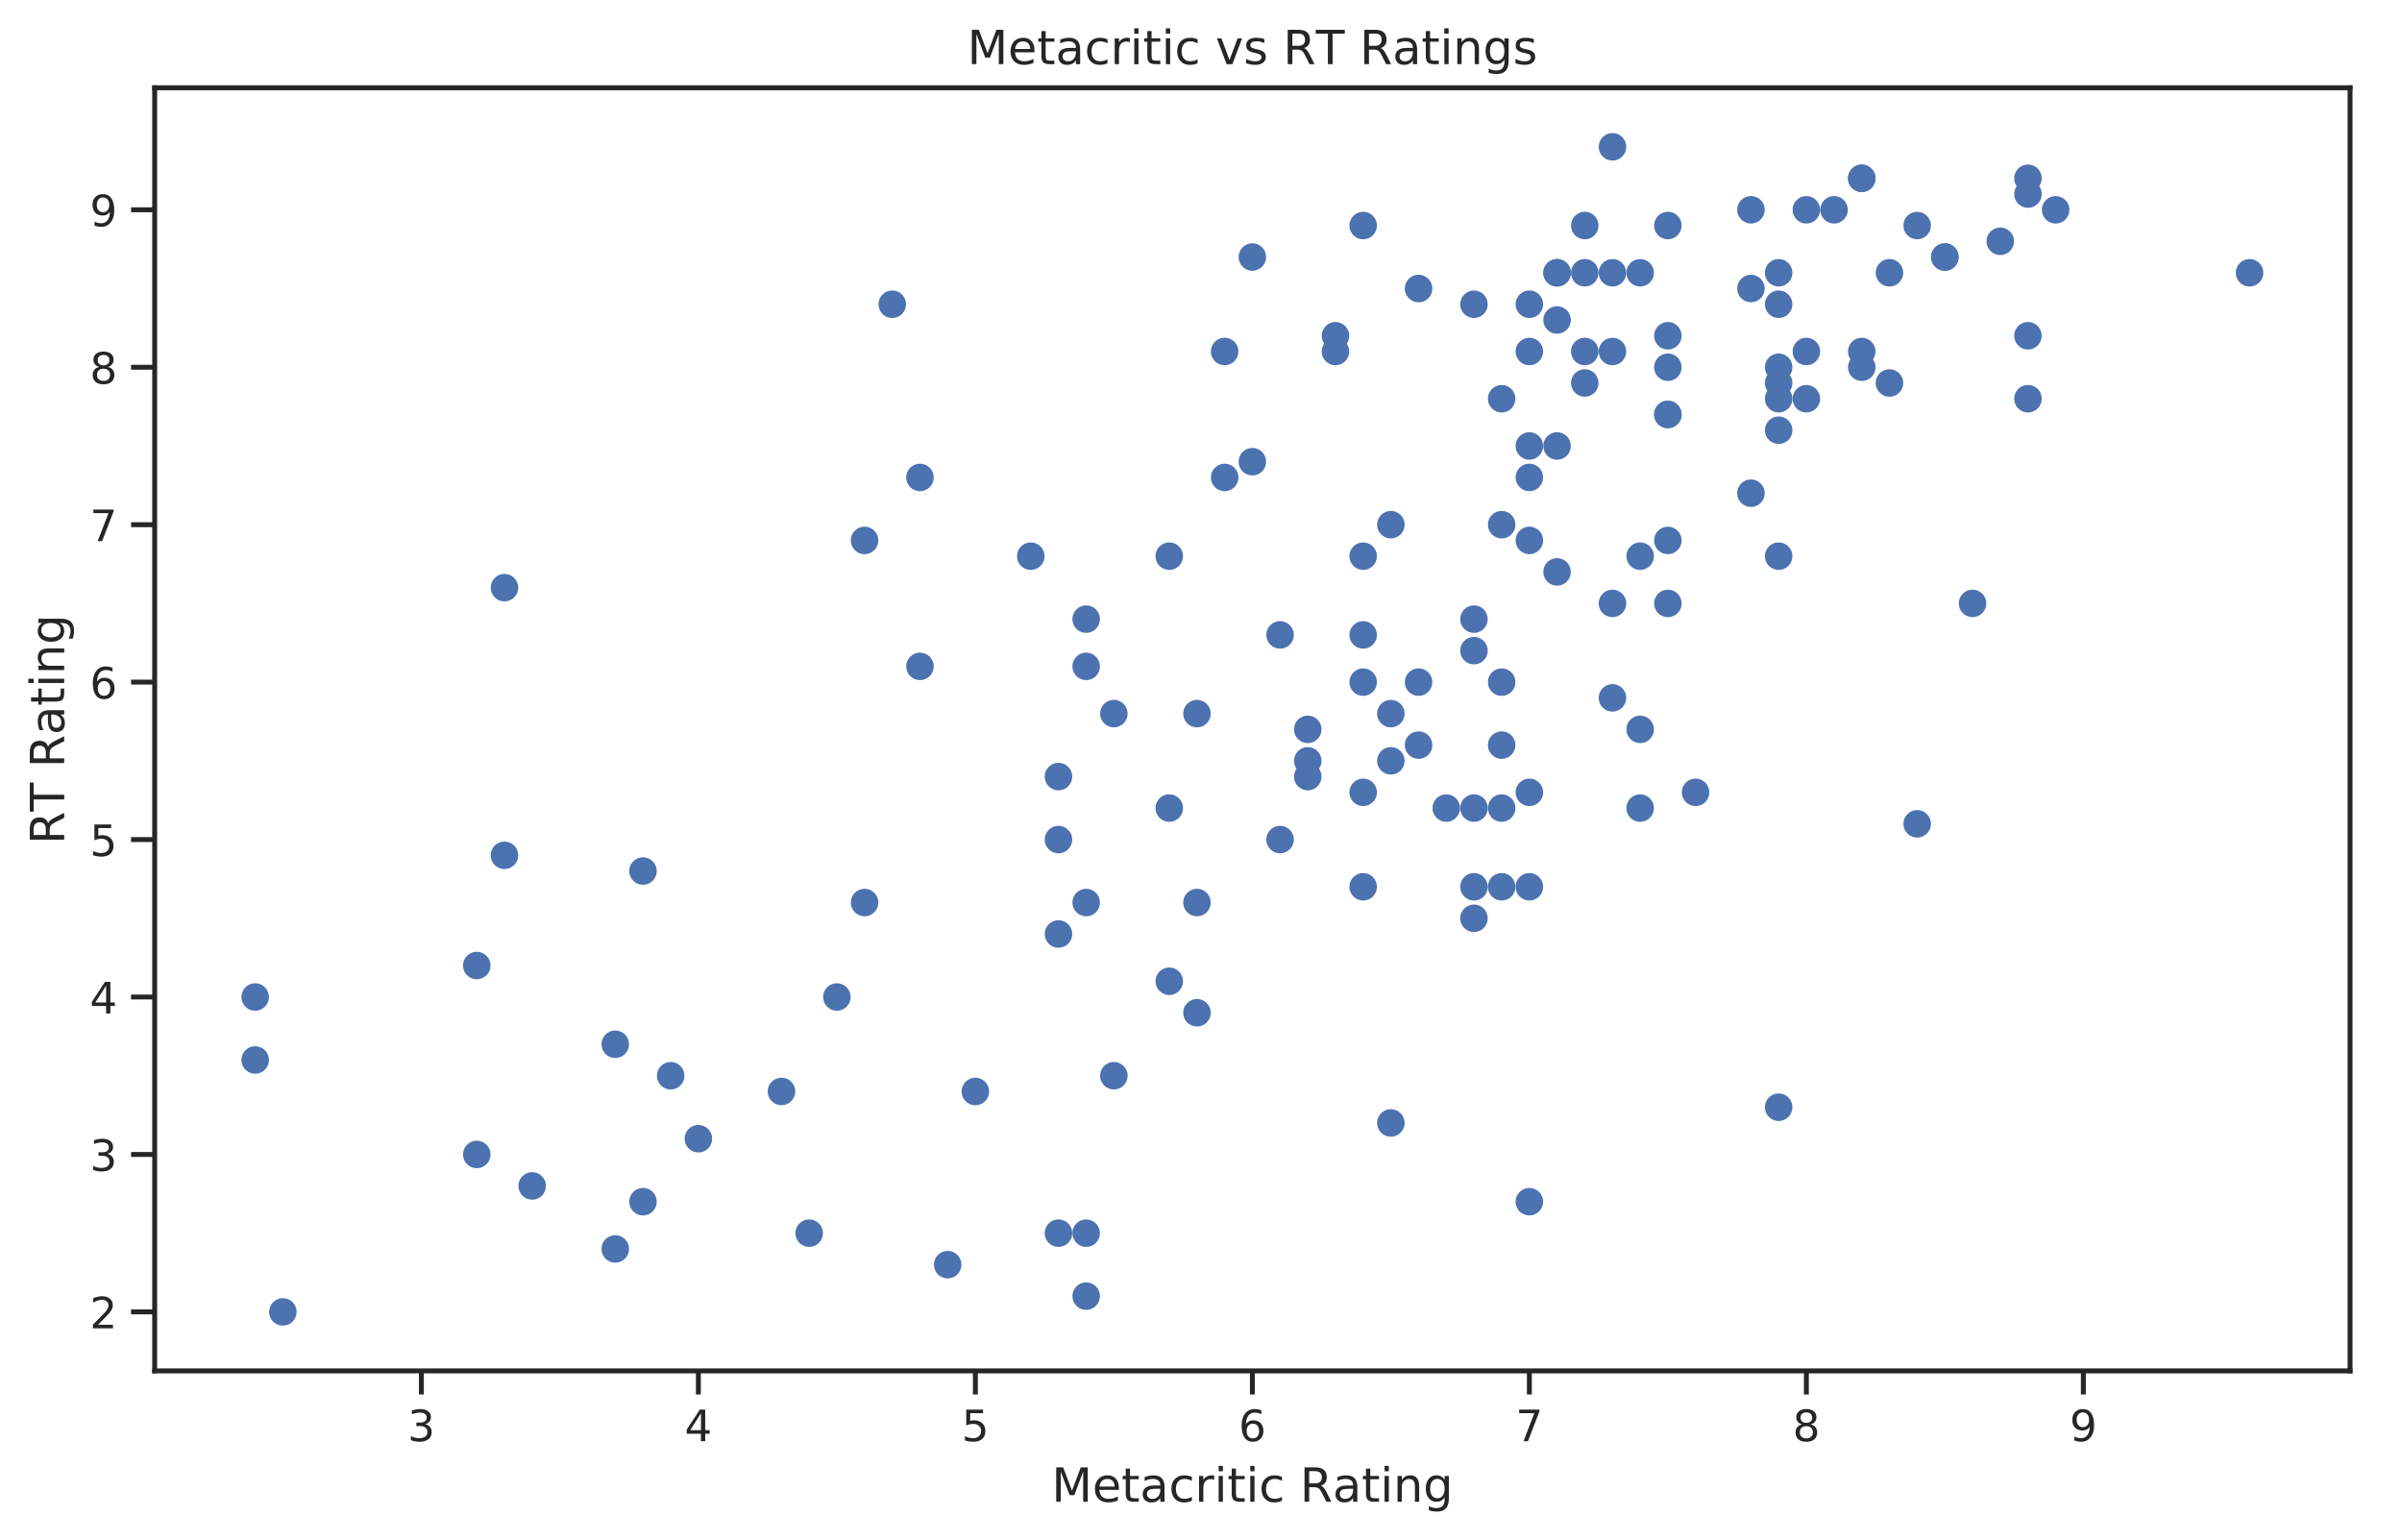 <?xml version="1.0" encoding="utf-8" standalone="no"?>
<!DOCTYPE svg PUBLIC "-//W3C//DTD SVG 1.1//EN"
  "http://www.w3.org/Graphics/SVG/1.1/DTD/svg11.dtd">
<!-- Created with matplotlib (https://matplotlib.org/) -->
<svg height="391.438pt" version="1.1" viewBox="0 0 610.513 391.438" width="610.513pt" xmlns="http://www.w3.org/2000/svg" xmlns:xlink="http://www.w3.org/1999/xlink">
 <defs>
  <style type="text/css">
*{stroke-linecap:butt;stroke-linejoin:round;}
  </style>
 </defs>
 <g id="figure_1">
  <g id="patch_1">
   <path d="M 0 391.438 
L 610.513 391.438 
L 610.513 0 
L 0 0 
z
" style="fill:#ffffff;"/>
  </g>
  <g id="axes_1">
   <g id="patch_2">
    <path d="M 39.312 348.478 
L 597.312 348.478 
L 597.312 22.318 
L 39.312 22.318 
z
" style="fill:#ffffff;"/>
   </g>
   <g id="matplotlib.axis_1">
    <g id="xtick_1">
     <g id="line2d_1">
      <defs>
       <path d="M 0 0 
L 0 6 
" id="mf66dd98164" style="stroke:#262626;stroke-width:1.25;"/>
      </defs>
      <g>
       <use style="fill:#262626;stroke:#262626;stroke-width:1.25;" x="107.1" xlink:href="#mf66dd98164" y="348.478"/>
      </g>
     </g>
     <g id="text_1">
      <!-- 3 -->
      <defs>
       <path d="M 40.578 39.312 
Q 47.656 37.797 51.625 33 
Q 55.609 28.219 55.609 21.188 
Q 55.609 10.406 48.188 4.484 
Q 40.766 -1.422 27.094 -1.422 
Q 22.516 -1.422 17.656 -0.516 
Q 12.797 0.391 7.625 2.203 
L 7.625 11.719 
Q 11.719 9.328 16.594 8.109 
Q 21.484 6.891 26.812 6.891 
Q 36.078 6.891 40.938 10.547 
Q 45.797 14.203 45.797 21.188 
Q 45.797 27.641 41.281 31.266 
Q 36.766 34.906 28.719 34.906 
L 20.219 34.906 
L 20.219 43.016 
L 29.109 43.016 
Q 36.375 43.016 40.234 45.922 
Q 44.094 48.828 44.094 54.297 
Q 44.094 59.906 40.109 62.906 
Q 36.141 65.922 28.719 65.922 
Q 24.656 65.922 20.016 65.031 
Q 15.375 64.156 9.812 62.312 
L 9.812 71.094 
Q 15.438 72.656 20.344 73.438 
Q 25.25 74.219 29.594 74.219 
Q 40.828 74.219 47.359 69.109 
Q 53.906 64.016 53.906 55.328 
Q 53.906 49.266 50.438 45.094 
Q 46.969 40.922 40.578 39.312 
z
" id="DejaVuSans-51"/>
      </defs>
      <g style="fill:#262626;" transform="translate(103.601 366.336)scale(0.11 -0.11)">
       <use xlink:href="#DejaVuSans-51"/>
      </g>
     </g>
    </g>
    <g id="xtick_2">
     <g id="line2d_2">
      <g>
       <use style="fill:#262626;stroke:#262626;stroke-width:1.25;" x="177.504" xlink:href="#mf66dd98164" y="348.478"/>
      </g>
     </g>
     <g id="text_2">
      <!-- 4 -->
      <defs>
       <path d="M 37.797 64.312 
L 12.891 25.391 
L 37.797 25.391 
z
M 35.203 72.906 
L 47.609 72.906 
L 47.609 25.391 
L 58.016 25.391 
L 58.016 17.188 
L 47.609 17.188 
L 47.609 0 
L 37.797 0 
L 37.797 17.188 
L 4.891 17.188 
L 4.891 26.703 
z
" id="DejaVuSans-52"/>
      </defs>
      <g style="fill:#262626;" transform="translate(174.005 366.336)scale(0.11 -0.11)">
       <use xlink:href="#DejaVuSans-52"/>
      </g>
     </g>
    </g>
    <g id="xtick_3">
     <g id="line2d_3">
      <g>
       <use style="fill:#262626;stroke:#262626;stroke-width:1.25;" x="247.908" xlink:href="#mf66dd98164" y="348.478"/>
      </g>
     </g>
     <g id="text_3">
      <!-- 5 -->
      <defs>
       <path d="M 10.797 72.906 
L 49.516 72.906 
L 49.516 64.594 
L 19.828 64.594 
L 19.828 46.734 
Q 21.969 47.469 24.109 47.828 
Q 26.266 48.188 28.422 48.188 
Q 40.625 48.188 47.75 41.5 
Q 54.891 34.812 54.891 23.391 
Q 54.891 11.625 47.562 5.094 
Q 40.234 -1.422 26.906 -1.422 
Q 22.312 -1.422 17.547 -0.641 
Q 12.797 0.141 7.719 1.703 
L 7.719 11.625 
Q 12.109 9.234 16.797 8.062 
Q 21.484 6.891 26.703 6.891 
Q 35.156 6.891 40.078 11.328 
Q 45.016 15.766 45.016 23.391 
Q 45.016 31 40.078 35.438 
Q 35.156 39.891 26.703 39.891 
Q 22.75 39.891 18.812 39.016 
Q 14.891 38.141 10.797 36.281 
z
" id="DejaVuSans-53"/>
      </defs>
      <g style="fill:#262626;" transform="translate(244.409 366.336)scale(0.11 -0.11)">
       <use xlink:href="#DejaVuSans-53"/>
      </g>
     </g>
    </g>
    <g id="xtick_4">
     <g id="line2d_4">
      <g>
       <use style="fill:#262626;stroke:#262626;stroke-width:1.25;" x="318.312" xlink:href="#mf66dd98164" y="348.478"/>
      </g>
     </g>
     <g id="text_4">
      <!-- 6 -->
      <defs>
       <path d="M 33.016 40.375 
Q 26.375 40.375 22.484 35.828 
Q 18.609 31.297 18.609 23.391 
Q 18.609 15.531 22.484 10.953 
Q 26.375 6.391 33.016 6.391 
Q 39.656 6.391 43.531 10.953 
Q 47.406 15.531 47.406 23.391 
Q 47.406 31.297 43.531 35.828 
Q 39.656 40.375 33.016 40.375 
z
M 52.594 71.297 
L 52.594 62.312 
Q 48.875 64.062 45.094 64.984 
Q 41.312 65.922 37.594 65.922 
Q 27.828 65.922 22.672 59.328 
Q 17.531 52.734 16.797 39.406 
Q 19.672 43.656 24.016 45.922 
Q 28.375 48.188 33.594 48.188 
Q 44.578 48.188 50.953 41.516 
Q 57.328 34.859 57.328 23.391 
Q 57.328 12.156 50.688 5.359 
Q 44.047 -1.422 33.016 -1.422 
Q 20.359 -1.422 13.672 8.266 
Q 6.984 17.969 6.984 36.375 
Q 6.984 53.656 15.188 63.938 
Q 23.391 74.219 37.203 74.219 
Q 40.922 74.219 44.703 73.484 
Q 48.484 72.75 52.594 71.297 
z
" id="DejaVuSans-54"/>
      </defs>
      <g style="fill:#262626;" transform="translate(314.813 366.336)scale(0.11 -0.11)">
       <use xlink:href="#DejaVuSans-54"/>
      </g>
     </g>
    </g>
    <g id="xtick_5">
     <g id="line2d_5">
      <g>
       <use style="fill:#262626;stroke:#262626;stroke-width:1.25;" x="388.717" xlink:href="#mf66dd98164" y="348.478"/>
      </g>
     </g>
     <g id="text_5">
      <!-- 7 -->
      <defs>
       <path d="M 8.203 72.906 
L 55.078 72.906 
L 55.078 68.703 
L 28.609 0 
L 18.312 0 
L 43.219 64.594 
L 8.203 64.594 
z
" id="DejaVuSans-55"/>
      </defs>
      <g style="fill:#262626;" transform="translate(385.217 366.336)scale(0.11 -0.11)">
       <use xlink:href="#DejaVuSans-55"/>
      </g>
     </g>
    </g>
    <g id="xtick_6">
     <g id="line2d_6">
      <g>
       <use style="fill:#262626;stroke:#262626;stroke-width:1.25;" x="459.121" xlink:href="#mf66dd98164" y="348.478"/>
      </g>
     </g>
     <g id="text_6">
      <!-- 8 -->
      <defs>
       <path d="M 31.781 34.625 
Q 24.75 34.625 20.719 30.859 
Q 16.703 27.094 16.703 20.516 
Q 16.703 13.922 20.719 10.156 
Q 24.75 6.391 31.781 6.391 
Q 38.812 6.391 42.859 10.172 
Q 46.922 13.969 46.922 20.516 
Q 46.922 27.094 42.891 30.859 
Q 38.875 34.625 31.781 34.625 
z
M 21.922 38.812 
Q 15.578 40.375 12.031 44.719 
Q 8.5 49.078 8.5 55.328 
Q 8.5 64.062 14.719 69.141 
Q 20.953 74.219 31.781 74.219 
Q 42.672 74.219 48.875 69.141 
Q 55.078 64.062 55.078 55.328 
Q 55.078 49.078 51.531 44.719 
Q 48 40.375 41.703 38.812 
Q 48.828 37.156 52.797 32.312 
Q 56.781 27.484 56.781 20.516 
Q 56.781 9.906 50.312 4.234 
Q 43.844 -1.422 31.781 -1.422 
Q 19.734 -1.422 13.25 4.234 
Q 6.781 9.906 6.781 20.516 
Q 6.781 27.484 10.781 32.312 
Q 14.797 37.156 21.922 38.812 
z
M 18.312 54.391 
Q 18.312 48.734 21.844 45.562 
Q 25.391 42.391 31.781 42.391 
Q 38.141 42.391 41.719 45.562 
Q 45.312 48.734 45.312 54.391 
Q 45.312 60.062 41.719 63.234 
Q 38.141 66.406 31.781 66.406 
Q 25.391 66.406 21.844 63.234 
Q 18.312 60.062 18.312 54.391 
z
" id="DejaVuSans-56"/>
      </defs>
      <g style="fill:#262626;" transform="translate(455.621 366.336)scale(0.11 -0.11)">
       <use xlink:href="#DejaVuSans-56"/>
      </g>
     </g>
    </g>
    <g id="xtick_7">
     <g id="line2d_7">
      <g>
       <use style="fill:#262626;stroke:#262626;stroke-width:1.25;" x="529.525" xlink:href="#mf66dd98164" y="348.478"/>
      </g>
     </g>
     <g id="text_7">
      <!-- 9 -->
      <defs>
       <path d="M 10.984 1.516 
L 10.984 10.5 
Q 14.703 8.734 18.5 7.812 
Q 22.312 6.891 25.984 6.891 
Q 35.75 6.891 40.891 13.453 
Q 46.047 20.016 46.781 33.406 
Q 43.953 29.203 39.594 26.953 
Q 35.25 24.703 29.984 24.703 
Q 19.047 24.703 12.672 31.312 
Q 6.297 37.938 6.297 49.422 
Q 6.297 60.641 12.938 67.422 
Q 19.578 74.219 30.609 74.219 
Q 43.266 74.219 49.922 64.516 
Q 56.594 54.828 56.594 36.375 
Q 56.594 19.141 48.406 8.859 
Q 40.234 -1.422 26.422 -1.422 
Q 22.703 -1.422 18.891 -0.688 
Q 15.094 0.047 10.984 1.516 
z
M 30.609 32.422 
Q 37.25 32.422 41.125 36.953 
Q 45.016 41.5 45.016 49.422 
Q 45.016 57.281 41.125 61.844 
Q 37.25 66.406 30.609 66.406 
Q 23.969 66.406 20.094 61.844 
Q 16.219 57.281 16.219 49.422 
Q 16.219 41.5 20.094 36.953 
Q 23.969 32.422 30.609 32.422 
z
" id="DejaVuSans-57"/>
      </defs>
      <g style="fill:#262626;" transform="translate(526.025 366.336)scale(0.11 -0.11)">
       <use xlink:href="#DejaVuSans-57"/>
      </g>
     </g>
    </g>
    <g id="text_8">
     <!-- Metacritic Rating -->
     <defs>
      <path d="M 9.812 72.906 
L 24.516 72.906 
L 43.109 23.297 
L 61.812 72.906 
L 76.516 72.906 
L 76.516 0 
L 66.891 0 
L 66.891 64.016 
L 48.094 14.016 
L 38.188 14.016 
L 19.391 64.016 
L 19.391 0 
L 9.812 0 
z
" id="DejaVuSans-77"/>
      <path d="M 56.203 29.594 
L 56.203 25.203 
L 14.891 25.203 
Q 15.484 15.922 20.484 11.062 
Q 25.484 6.203 34.422 6.203 
Q 39.594 6.203 44.453 7.469 
Q 49.312 8.734 54.109 11.281 
L 54.109 2.781 
Q 49.266 0.734 44.188 -0.344 
Q 39.109 -1.422 33.891 -1.422 
Q 20.797 -1.422 13.156 6.188 
Q 5.516 13.812 5.516 26.812 
Q 5.516 40.234 12.766 48.109 
Q 20.016 56 32.328 56 
Q 43.359 56 49.781 48.891 
Q 56.203 41.797 56.203 29.594 
z
M 47.219 32.234 
Q 47.125 39.594 43.094 43.984 
Q 39.062 48.391 32.422 48.391 
Q 24.906 48.391 20.391 44.141 
Q 15.875 39.891 15.188 32.172 
z
" id="DejaVuSans-101"/>
      <path d="M 18.312 70.219 
L 18.312 54.688 
L 36.812 54.688 
L 36.812 47.703 
L 18.312 47.703 
L 18.312 18.016 
Q 18.312 11.328 20.141 9.422 
Q 21.969 7.516 27.594 7.516 
L 36.812 7.516 
L 36.812 0 
L 27.594 0 
Q 17.188 0 13.234 3.875 
Q 9.281 7.766 9.281 18.016 
L 9.281 47.703 
L 2.688 47.703 
L 2.688 54.688 
L 9.281 54.688 
L 9.281 70.219 
z
" id="DejaVuSans-116"/>
      <path d="M 34.281 27.484 
Q 23.391 27.484 19.188 25 
Q 14.984 22.516 14.984 16.5 
Q 14.984 11.719 18.141 8.906 
Q 21.297 6.109 26.703 6.109 
Q 34.188 6.109 38.703 11.406 
Q 43.219 16.703 43.219 25.484 
L 43.219 27.484 
z
M 52.203 31.203 
L 52.203 0 
L 43.219 0 
L 43.219 8.297 
Q 40.141 3.328 35.547 0.953 
Q 30.953 -1.422 24.312 -1.422 
Q 15.922 -1.422 10.953 3.297 
Q 6 8.016 6 15.922 
Q 6 25.141 12.172 29.828 
Q 18.359 34.516 30.609 34.516 
L 43.219 34.516 
L 43.219 35.406 
Q 43.219 41.609 39.141 45 
Q 35.062 48.391 27.688 48.391 
Q 23 48.391 18.547 47.266 
Q 14.109 46.141 10.016 43.891 
L 10.016 52.203 
Q 14.938 54.109 19.578 55.047 
Q 24.219 56 28.609 56 
Q 40.484 56 46.344 49.844 
Q 52.203 43.703 52.203 31.203 
z
" id="DejaVuSans-97"/>
      <path d="M 48.781 52.594 
L 48.781 44.188 
Q 44.969 46.297 41.141 47.344 
Q 37.312 48.391 33.406 48.391 
Q 24.656 48.391 19.812 42.844 
Q 14.984 37.312 14.984 27.297 
Q 14.984 17.281 19.812 11.734 
Q 24.656 6.203 33.406 6.203 
Q 37.312 6.203 41.141 7.25 
Q 44.969 8.297 48.781 10.406 
L 48.781 2.094 
Q 45.016 0.344 40.984 -0.531 
Q 36.969 -1.422 32.422 -1.422 
Q 20.062 -1.422 12.781 6.344 
Q 5.516 14.109 5.516 27.297 
Q 5.516 40.672 12.859 48.328 
Q 20.219 56 33.016 56 
Q 37.156 56 41.109 55.141 
Q 45.062 54.297 48.781 52.594 
z
" id="DejaVuSans-99"/>
      <path d="M 41.109 46.297 
Q 39.594 47.172 37.812 47.578 
Q 36.031 48 33.891 48 
Q 26.266 48 22.188 43.047 
Q 18.109 38.094 18.109 28.812 
L 18.109 0 
L 9.078 0 
L 9.078 54.688 
L 18.109 54.688 
L 18.109 46.188 
Q 20.953 51.172 25.484 53.578 
Q 30.031 56 36.531 56 
Q 37.453 56 38.578 55.875 
Q 39.703 55.766 41.062 55.516 
z
" id="DejaVuSans-114"/>
      <path d="M 9.422 54.688 
L 18.406 54.688 
L 18.406 0 
L 9.422 0 
z
M 9.422 75.984 
L 18.406 75.984 
L 18.406 64.594 
L 9.422 64.594 
z
" id="DejaVuSans-105"/>
      <path id="DejaVuSans-32"/>
      <path d="M 44.391 34.188 
Q 47.562 33.109 50.562 29.594 
Q 53.562 26.078 56.594 19.922 
L 66.609 0 
L 56 0 
L 46.688 18.703 
Q 43.062 26.031 39.672 28.422 
Q 36.281 30.812 30.422 30.812 
L 19.672 30.812 
L 19.672 0 
L 9.812 0 
L 9.812 72.906 
L 32.078 72.906 
Q 44.578 72.906 50.734 67.672 
Q 56.891 62.453 56.891 51.906 
Q 56.891 45.016 53.688 40.469 
Q 50.484 35.938 44.391 34.188 
z
M 19.672 64.797 
L 19.672 38.922 
L 32.078 38.922 
Q 39.203 38.922 42.844 42.219 
Q 46.484 45.516 46.484 51.906 
Q 46.484 58.297 42.844 61.547 
Q 39.203 64.797 32.078 64.797 
z
" id="DejaVuSans-82"/>
      <path d="M 54.891 33.016 
L 54.891 0 
L 45.906 0 
L 45.906 32.719 
Q 45.906 40.484 42.875 44.328 
Q 39.844 48.188 33.797 48.188 
Q 26.516 48.188 22.312 43.547 
Q 18.109 38.922 18.109 30.906 
L 18.109 0 
L 9.078 0 
L 9.078 54.688 
L 18.109 54.688 
L 18.109 46.188 
Q 21.344 51.125 25.703 53.562 
Q 30.078 56 35.797 56 
Q 45.219 56 50.047 50.172 
Q 54.891 44.344 54.891 33.016 
z
" id="DejaVuSans-110"/>
      <path d="M 45.406 27.984 
Q 45.406 37.75 41.375 43.109 
Q 37.359 48.484 30.078 48.484 
Q 22.859 48.484 18.828 43.109 
Q 14.797 37.75 14.797 27.984 
Q 14.797 18.266 18.828 12.891 
Q 22.859 7.516 30.078 7.516 
Q 37.359 7.516 41.375 12.891 
Q 45.406 18.266 45.406 27.984 
z
M 54.391 6.781 
Q 54.391 -7.172 48.188 -13.984 
Q 42 -20.797 29.203 -20.797 
Q 24.469 -20.797 20.266 -20.094 
Q 16.062 -19.391 12.109 -17.922 
L 12.109 -9.188 
Q 16.062 -11.328 19.922 -12.344 
Q 23.781 -13.375 27.781 -13.375 
Q 36.625 -13.375 41.016 -8.766 
Q 45.406 -4.156 45.406 5.172 
L 45.406 9.625 
Q 42.625 4.781 38.281 2.391 
Q 33.938 0 27.875 0 
Q 17.828 0 11.672 7.656 
Q 5.516 15.328 5.516 27.984 
Q 5.516 40.672 11.672 48.328 
Q 17.828 56 27.875 56 
Q 33.938 56 38.281 53.609 
Q 42.625 51.219 45.406 46.391 
L 45.406 54.688 
L 54.391 54.688 
z
" id="DejaVuSans-103"/>
     </defs>
     <g style="fill:#262626;" transform="translate(267.283 381.742)scale(0.12 -0.12)">
      <use xlink:href="#DejaVuSans-77"/>
      <use x="86.279" xlink:href="#DejaVuSans-101"/>
      <use x="147.803" xlink:href="#DejaVuSans-116"/>
      <use x="187.012" xlink:href="#DejaVuSans-97"/>
      <use x="248.291" xlink:href="#DejaVuSans-99"/>
      <use x="303.271" xlink:href="#DejaVuSans-114"/>
      <use x="344.385" xlink:href="#DejaVuSans-105"/>
      <use x="372.168" xlink:href="#DejaVuSans-116"/>
      <use x="411.377" xlink:href="#DejaVuSans-105"/>
      <use x="439.16" xlink:href="#DejaVuSans-99"/>
      <use x="494.141" xlink:href="#DejaVuSans-32"/>
      <use x="525.928" xlink:href="#DejaVuSans-82"/>
      <use x="595.379" xlink:href="#DejaVuSans-97"/>
      <use x="656.658" xlink:href="#DejaVuSans-116"/>
      <use x="695.867" xlink:href="#DejaVuSans-105"/>
      <use x="723.65" xlink:href="#DejaVuSans-110"/>
      <use x="787.029" xlink:href="#DejaVuSans-103"/>
     </g>
    </g>
   </g>
   <g id="matplotlib.axis_2">
    <g id="ytick_1">
     <g id="line2d_8">
      <defs>
       <path d="M 0 0 
L -6 0 
" id="mccb102d407" style="stroke:#262626;stroke-width:1.25;"/>
      </defs>
      <g>
       <use style="fill:#262626;stroke:#262626;stroke-width:1.25;" x="39.312" xlink:href="#mccb102d407" y="333.476"/>
      </g>
     </g>
     <g id="text_9">
      <!-- 2 -->
      <defs>
       <path d="M 19.188 8.297 
L 53.609 8.297 
L 53.609 0 
L 7.328 0 
L 7.328 8.297 
Q 12.938 14.109 22.625 23.891 
Q 32.328 33.688 34.812 36.531 
Q 39.547 41.844 41.422 45.531 
Q 43.312 49.219 43.312 52.781 
Q 43.312 58.594 39.234 62.25 
Q 35.156 65.922 28.609 65.922 
Q 23.969 65.922 18.812 64.312 
Q 13.672 62.703 7.812 59.422 
L 7.812 69.391 
Q 13.766 71.781 18.938 73 
Q 24.125 74.219 28.422 74.219 
Q 39.75 74.219 46.484 68.547 
Q 53.219 62.891 53.219 53.422 
Q 53.219 48.922 51.531 44.891 
Q 49.859 40.875 45.406 35.406 
Q 44.188 33.984 37.641 27.219 
Q 31.109 20.453 19.188 8.297 
z
" id="DejaVuSans-50"/>
      </defs>
      <g style="fill:#262626;" transform="translate(22.814 337.655)scale(0.11 -0.11)">
       <use xlink:href="#DejaVuSans-50"/>
      </g>
     </g>
    </g>
    <g id="ytick_2">
     <g id="line2d_9">
      <g>
       <use style="fill:#262626;stroke:#262626;stroke-width:1.25;" x="39.312" xlink:href="#mccb102d407" y="293.455"/>
      </g>
     </g>
     <g id="text_10">
      <!-- 3 -->
      <g style="fill:#262626;" transform="translate(22.814 297.634)scale(0.11 -0.11)">
       <use xlink:href="#DejaVuSans-51"/>
      </g>
     </g>
    </g>
    <g id="ytick_3">
     <g id="line2d_10">
      <g>
       <use style="fill:#262626;stroke:#262626;stroke-width:1.25;" x="39.312" xlink:href="#mccb102d407" y="253.434"/>
      </g>
     </g>
     <g id="text_11">
      <!-- 4 -->
      <g style="fill:#262626;" transform="translate(22.814 257.613)scale(0.11 -0.11)">
       <use xlink:href="#DejaVuSans-52"/>
      </g>
     </g>
    </g>
    <g id="ytick_4">
     <g id="line2d_11">
      <g>
       <use style="fill:#262626;stroke:#262626;stroke-width:1.25;" x="39.312" xlink:href="#mccb102d407" y="213.413"/>
      </g>
     </g>
     <g id="text_12">
      <!-- 5 -->
      <g style="fill:#262626;" transform="translate(22.814 217.592)scale(0.11 -0.11)">
       <use xlink:href="#DejaVuSans-53"/>
      </g>
     </g>
    </g>
    <g id="ytick_5">
     <g id="line2d_12">
      <g>
       <use style="fill:#262626;stroke:#262626;stroke-width:1.25;" x="39.312" xlink:href="#mccb102d407" y="173.392"/>
      </g>
     </g>
     <g id="text_13">
      <!-- 6 -->
      <g style="fill:#262626;" transform="translate(22.814 177.571)scale(0.11 -0.11)">
       <use xlink:href="#DejaVuSans-54"/>
      </g>
     </g>
    </g>
    <g id="ytick_6">
     <g id="line2d_13">
      <g>
       <use style="fill:#262626;stroke:#262626;stroke-width:1.25;" x="39.312" xlink:href="#mccb102d407" y="133.371"/>
      </g>
     </g>
     <g id="text_14">
      <!-- 7 -->
      <g style="fill:#262626;" transform="translate(22.814 137.55)scale(0.11 -0.11)">
       <use xlink:href="#DejaVuSans-55"/>
      </g>
     </g>
    </g>
    <g id="ytick_7">
     <g id="line2d_14">
      <g>
       <use style="fill:#262626;stroke:#262626;stroke-width:1.25;" x="39.312" xlink:href="#mccb102d407" y="93.35"/>
      </g>
     </g>
     <g id="text_15">
      <!-- 8 -->
      <g style="fill:#262626;" transform="translate(22.814 97.529)scale(0.11 -0.11)">
       <use xlink:href="#DejaVuSans-56"/>
      </g>
     </g>
    </g>
    <g id="ytick_8">
     <g id="line2d_15">
      <g>
       <use style="fill:#262626;stroke:#262626;stroke-width:1.25;" x="39.312" xlink:href="#mccb102d407" y="53.329"/>
      </g>
     </g>
     <g id="text_16">
      <!-- 9 -->
      <g style="fill:#262626;" transform="translate(22.814 57.508)scale(0.11 -0.11)">
       <use xlink:href="#DejaVuSans-57"/>
      </g>
     </g>
    </g>
    <g id="text_17">
     <!-- RT Rating -->
     <defs>
      <path d="M -0.297 72.906 
L 61.375 72.906 
L 61.375 64.594 
L 35.5 64.594 
L 35.5 0 
L 25.594 0 
L 25.594 64.594 
L -0.297 64.594 
z
" id="DejaVuSans-84"/>
     </defs>
     <g style="fill:#262626;" transform="translate(16.318 214.607)rotate(-90)scale(0.12 -0.12)">
      <use xlink:href="#DejaVuSans-82"/>
      <use x="69.373" xlink:href="#DejaVuSans-84"/>
      <use x="130.457" xlink:href="#DejaVuSans-32"/>
      <use x="162.244" xlink:href="#DejaVuSans-82"/>
      <use x="231.695" xlink:href="#DejaVuSans-97"/>
      <use x="292.975" xlink:href="#DejaVuSans-116"/>
      <use x="332.184" xlink:href="#DejaVuSans-105"/>
      <use x="359.967" xlink:href="#DejaVuSans-110"/>
      <use x="423.346" xlink:href="#DejaVuSans-103"/>
     </g>
    </g>
   </g>
   <g id="PathCollection_1">
    <defs>
     <path d="M 0 3 
C 0.796 3 1.559 2.684 2.121 2.121 
C 2.684 1.559 3 0.796 3 0 
C 3 -0.796 2.684 -1.559 2.121 -2.121 
C 1.559 -2.684 0.796 -3 0 -3 
C -0.796 -3 -1.559 -2.684 -2.121 -2.121 
C -2.684 -1.559 -3 -0.796 -3 0 
C -3 0.796 -2.684 1.559 -2.121 2.121 
C -1.559 2.684 -0.796 3 0 3 
z
" id="m562bc9764d" style="stroke:#4c72b0;"/>
    </defs>
    <g clip-path="url(#pc44258acbf)">
     <use style="fill:#4c72b0;stroke:#4c72b0;" x="395.757" xlink:href="#m562bc9764d" y="69.337"/>
     <use style="fill:#4c72b0;stroke:#4c72b0;" x="423.919" xlink:href="#m562bc9764d" y="93.35"/>
     <use style="fill:#4c72b0;stroke:#4c72b0;" x="466.161" xlink:href="#m562bc9764d" y="53.329"/>
     <use style="fill:#4c72b0;stroke:#4c72b0;" x="226.787" xlink:href="#m562bc9764d" y="77.341"/>
     <use style="fill:#4c72b0;stroke:#4c72b0;" x="135.262" xlink:href="#m562bc9764d" y="301.459"/>
     <use style="fill:#4c72b0;stroke:#4c72b0;" x="374.636" xlink:href="#m562bc9764d" y="165.388"/>
     <use style="fill:#4c72b0;stroke:#4c72b0;" x="430.959" xlink:href="#m562bc9764d" y="201.407"/>
     <use style="fill:#4c72b0;stroke:#4c72b0;" x="374.636" xlink:href="#m562bc9764d" y="157.383"/>
     <use style="fill:#4c72b0;stroke:#4c72b0;" x="515.444" xlink:href="#m562bc9764d" y="85.346"/>
     <use style="fill:#4c72b0;stroke:#4c72b0;" x="494.323" xlink:href="#m562bc9764d" y="65.335"/>
     <use style="fill:#4c72b0;stroke:#4c72b0;" x="423.919" xlink:href="#m562bc9764d" y="105.356"/>
     <use style="fill:#4c72b0;stroke:#4c72b0;" x="360.555" xlink:href="#m562bc9764d" y="173.392"/>
     <use style="fill:#4c72b0;stroke:#4c72b0;" x="402.797" xlink:href="#m562bc9764d" y="97.352"/>
     <use style="fill:#4c72b0;stroke:#4c72b0;" x="353.515" xlink:href="#m562bc9764d" y="133.371"/>
     <use style="fill:#4c72b0;stroke:#4c72b0;" x="473.201" xlink:href="#m562bc9764d" y="45.324"/>
     <use style="fill:#4c72b0;stroke:#4c72b0;" x="219.747" xlink:href="#m562bc9764d" y="229.421"/>
     <use style="fill:#4c72b0;stroke:#4c72b0;" x="353.515" xlink:href="#m562bc9764d" y="181.396"/>
     <use style="fill:#4c72b0;stroke:#4c72b0;" x="473.201" xlink:href="#m562bc9764d" y="93.35"/>
     <use style="fill:#4c72b0;stroke:#4c72b0;" x="304.232" xlink:href="#m562bc9764d" y="181.396"/>
     <use style="fill:#4c72b0;stroke:#4c72b0;" x="269.03" xlink:href="#m562bc9764d" y="197.404"/>
     <use style="fill:#4c72b0;stroke:#4c72b0;" x="402.797" xlink:href="#m562bc9764d" y="57.331"/>
     <use style="fill:#4c72b0;stroke:#4c72b0;" x="381.676" xlink:href="#m562bc9764d" y="189.4"/>
     <use style="fill:#4c72b0;stroke:#4c72b0;" x="452.08" xlink:href="#m562bc9764d" y="93.35"/>
     <use style="fill:#4c72b0;stroke:#4c72b0;" x="409.838" xlink:href="#m562bc9764d" y="177.394"/>
     <use style="fill:#4c72b0;stroke:#4c72b0;" x="318.312" xlink:href="#m562bc9764d" y="117.362"/>
     <use style="fill:#4c72b0;stroke:#4c72b0;" x="395.757" xlink:href="#m562bc9764d" y="69.337"/>
     <use style="fill:#4c72b0;stroke:#4c72b0;" x="452.08" xlink:href="#m562bc9764d" y="69.337"/>
     <use style="fill:#4c72b0;stroke:#4c72b0;" x="445.04" xlink:href="#m562bc9764d" y="73.339"/>
     <use style="fill:#4c72b0;stroke:#4c72b0;" x="515.444" xlink:href="#m562bc9764d" y="45.324"/>
     <use style="fill:#4c72b0;stroke:#4c72b0;" x="423.919" xlink:href="#m562bc9764d" y="57.331"/>
     <use style="fill:#4c72b0;stroke:#4c72b0;" x="416.878" xlink:href="#m562bc9764d" y="69.337"/>
     <use style="fill:#4c72b0;stroke:#4c72b0;" x="346.474" xlink:href="#m562bc9764d" y="57.331"/>
     <use style="fill:#4c72b0;stroke:#4c72b0;" x="445.04" xlink:href="#m562bc9764d" y="125.367"/>
     <use style="fill:#4c72b0;stroke:#4c72b0;" x="283.11" xlink:href="#m562bc9764d" y="273.444"/>
     <use style="fill:#4c72b0;stroke:#4c72b0;" x="177.504" xlink:href="#m562bc9764d" y="289.453"/>
     <use style="fill:#4c72b0;stroke:#4c72b0;" x="64.858" xlink:href="#m562bc9764d" y="253.434"/>
     <use style="fill:#4c72b0;stroke:#4c72b0;" x="374.636" xlink:href="#m562bc9764d" y="225.419"/>
     <use style="fill:#4c72b0;stroke:#4c72b0;" x="381.676" xlink:href="#m562bc9764d" y="225.419"/>
     <use style="fill:#4c72b0;stroke:#4c72b0;" x="374.636" xlink:href="#m562bc9764d" y="233.423"/>
     <use style="fill:#4c72b0;stroke:#4c72b0;" x="304.232" xlink:href="#m562bc9764d" y="229.421"/>
     <use style="fill:#4c72b0;stroke:#4c72b0;" x="381.676" xlink:href="#m562bc9764d" y="133.371"/>
     <use style="fill:#4c72b0;stroke:#4c72b0;" x="381.676" xlink:href="#m562bc9764d" y="101.354"/>
     <use style="fill:#4c72b0;stroke:#4c72b0;" x="571.767" xlink:href="#m562bc9764d" y="69.337"/>
     <use style="fill:#4c72b0;stroke:#4c72b0;" x="339.434" xlink:href="#m562bc9764d" y="89.348"/>
     <use style="fill:#4c72b0;stroke:#4c72b0;" x="452.08" xlink:href="#m562bc9764d" y="77.341"/>
     <use style="fill:#4c72b0;stroke:#4c72b0;" x="346.474" xlink:href="#m562bc9764d" y="201.407"/>
     <use style="fill:#4c72b0;stroke:#4c72b0;" x="276.07" xlink:href="#m562bc9764d" y="169.39"/>
     <use style="fill:#4c72b0;stroke:#4c72b0;" x="233.828" xlink:href="#m562bc9764d" y="169.39"/>
     <use style="fill:#4c72b0;stroke:#4c72b0;" x="71.898" xlink:href="#m562bc9764d" y="333.476"/>
     <use style="fill:#4c72b0;stroke:#4c72b0;" x="346.474" xlink:href="#m562bc9764d" y="173.392"/>
     <use style="fill:#4c72b0;stroke:#4c72b0;" x="297.191" xlink:href="#m562bc9764d" y="141.375"/>
     <use style="fill:#4c72b0;stroke:#4c72b0;" x="261.989" xlink:href="#m562bc9764d" y="141.375"/>
     <use style="fill:#4c72b0;stroke:#4c72b0;" x="416.878" xlink:href="#m562bc9764d" y="141.375"/>
     <use style="fill:#4c72b0;stroke:#4c72b0;" x="156.383" xlink:href="#m562bc9764d" y="265.44"/>
     <use style="fill:#4c72b0;stroke:#4c72b0;" x="346.474" xlink:href="#m562bc9764d" y="141.375"/>
     <use style="fill:#4c72b0;stroke:#4c72b0;" x="452.08" xlink:href="#m562bc9764d" y="141.375"/>
     <use style="fill:#4c72b0;stroke:#4c72b0;" x="276.07" xlink:href="#m562bc9764d" y="229.421"/>
     <use style="fill:#4c72b0;stroke:#4c72b0;" x="388.717" xlink:href="#m562bc9764d" y="201.407"/>
     <use style="fill:#4c72b0;stroke:#4c72b0;" x="170.464" xlink:href="#m562bc9764d" y="273.444"/>
     <use style="fill:#4c72b0;stroke:#4c72b0;" x="121.181" xlink:href="#m562bc9764d" y="293.455"/>
     <use style="fill:#4c72b0;stroke:#4c72b0;" x="163.424" xlink:href="#m562bc9764d" y="305.461"/>
     <use style="fill:#4c72b0;stroke:#4c72b0;" x="374.636" xlink:href="#m562bc9764d" y="205.409"/>
     <use style="fill:#4c72b0;stroke:#4c72b0;" x="297.191" xlink:href="#m562bc9764d" y="249.432"/>
     <use style="fill:#4c72b0;stroke:#4c72b0;" x="269.03" xlink:href="#m562bc9764d" y="237.425"/>
     <use style="fill:#4c72b0;stroke:#4c72b0;" x="452.08" xlink:href="#m562bc9764d" y="281.449"/>
     <use style="fill:#4c72b0;stroke:#4c72b0;" x="459.121" xlink:href="#m562bc9764d" y="101.354"/>
     <use style="fill:#4c72b0;stroke:#4c72b0;" x="480.242" xlink:href="#m562bc9764d" y="97.352"/>
     <use style="fill:#4c72b0;stroke:#4c72b0;" x="304.232" xlink:href="#m562bc9764d" y="257.436"/>
     <use style="fill:#4c72b0;stroke:#4c72b0;" x="423.919" xlink:href="#m562bc9764d" y="105.356"/>
     <use style="fill:#4c72b0;stroke:#4c72b0;" x="360.555" xlink:href="#m562bc9764d" y="189.4"/>
     <use style="fill:#4c72b0;stroke:#4c72b0;" x="318.312" xlink:href="#m562bc9764d" y="65.335"/>
     <use style="fill:#4c72b0;stroke:#4c72b0;" x="388.717" xlink:href="#m562bc9764d" y="77.341"/>
     <use style="fill:#4c72b0;stroke:#4c72b0;" x="360.555" xlink:href="#m562bc9764d" y="73.339"/>
     <use style="fill:#4c72b0;stroke:#4c72b0;" x="374.636" xlink:href="#m562bc9764d" y="77.341"/>
     <use style="fill:#4c72b0;stroke:#4c72b0;" x="388.717" xlink:href="#m562bc9764d" y="113.36"/>
     <use style="fill:#4c72b0;stroke:#4c72b0;" x="283.11" xlink:href="#m562bc9764d" y="181.396"/>
     <use style="fill:#4c72b0;stroke:#4c72b0;" x="409.838" xlink:href="#m562bc9764d" y="37.32"/>
     <use style="fill:#4c72b0;stroke:#4c72b0;" x="332.393" xlink:href="#m562bc9764d" y="193.402"/>
     <use style="fill:#4c72b0;stroke:#4c72b0;" x="416.878" xlink:href="#m562bc9764d" y="185.398"/>
     <use style="fill:#4c72b0;stroke:#4c72b0;" x="156.383" xlink:href="#m562bc9764d" y="317.468"/>
     <use style="fill:#4c72b0;stroke:#4c72b0;" x="332.393" xlink:href="#m562bc9764d" y="185.398"/>
     <use style="fill:#4c72b0;stroke:#4c72b0;" x="423.919" xlink:href="#m562bc9764d" y="137.373"/>
     <use style="fill:#4c72b0;stroke:#4c72b0;" x="276.07" xlink:href="#m562bc9764d" y="313.465"/>
     <use style="fill:#4c72b0;stroke:#4c72b0;" x="487.282" xlink:href="#m562bc9764d" y="209.411"/>
     <use style="fill:#4c72b0;stroke:#4c72b0;" x="247.908" xlink:href="#m562bc9764d" y="277.447"/>
     <use style="fill:#4c72b0;stroke:#4c72b0;" x="311.272" xlink:href="#m562bc9764d" y="89.348"/>
     <use style="fill:#4c72b0;stroke:#4c72b0;" x="487.282" xlink:href="#m562bc9764d" y="57.331"/>
     <use style="fill:#4c72b0;stroke:#4c72b0;" x="353.515" xlink:href="#m562bc9764d" y="285.451"/>
     <use style="fill:#4c72b0;stroke:#4c72b0;" x="508.404" xlink:href="#m562bc9764d" y="61.333"/>
     <use style="fill:#4c72b0;stroke:#4c72b0;" x="339.434" xlink:href="#m562bc9764d" y="85.346"/>
     <use style="fill:#4c72b0;stroke:#4c72b0;" x="353.515" xlink:href="#m562bc9764d" y="193.402"/>
     <use style="fill:#4c72b0;stroke:#4c72b0;" x="473.201" xlink:href="#m562bc9764d" y="89.348"/>
     <use style="fill:#4c72b0;stroke:#4c72b0;" x="402.797" xlink:href="#m562bc9764d" y="69.337"/>
     <use style="fill:#4c72b0;stroke:#4c72b0;" x="480.242" xlink:href="#m562bc9764d" y="69.337"/>
     <use style="fill:#4c72b0;stroke:#4c72b0;" x="501.363" xlink:href="#m562bc9764d" y="153.381"/>
     <use style="fill:#4c72b0;stroke:#4c72b0;" x="445.04" xlink:href="#m562bc9764d" y="53.329"/>
     <use style="fill:#4c72b0;stroke:#4c72b0;" x="473.201" xlink:href="#m562bc9764d" y="45.324"/>
     <use style="fill:#4c72b0;stroke:#4c72b0;" x="121.181" xlink:href="#m562bc9764d" y="245.43"/>
     <use style="fill:#4c72b0;stroke:#4c72b0;" x="163.424" xlink:href="#m562bc9764d" y="221.417"/>
     <use style="fill:#4c72b0;stroke:#4c72b0;" x="332.393" xlink:href="#m562bc9764d" y="197.404"/>
     <use style="fill:#4c72b0;stroke:#4c72b0;" x="212.706" xlink:href="#m562bc9764d" y="253.434"/>
     <use style="fill:#4c72b0;stroke:#4c72b0;" x="388.717" xlink:href="#m562bc9764d" y="305.461"/>
     <use style="fill:#4c72b0;stroke:#4c72b0;" x="325.353" xlink:href="#m562bc9764d" y="161.386"/>
     <use style="fill:#4c72b0;stroke:#4c72b0;" x="269.03" xlink:href="#m562bc9764d" y="213.413"/>
     <use style="fill:#4c72b0;stroke:#4c72b0;" x="198.626" xlink:href="#m562bc9764d" y="277.447"/>
     <use style="fill:#4c72b0;stroke:#4c72b0;" x="128.221" xlink:href="#m562bc9764d" y="217.415"/>
     <use style="fill:#4c72b0;stroke:#4c72b0;" x="346.474" xlink:href="#m562bc9764d" y="225.419"/>
     <use style="fill:#4c72b0;stroke:#4c72b0;" x="276.07" xlink:href="#m562bc9764d" y="329.474"/>
     <use style="fill:#4c72b0;stroke:#4c72b0;" x="388.717" xlink:href="#m562bc9764d" y="225.419"/>
     <use style="fill:#4c72b0;stroke:#4c72b0;" x="219.747" xlink:href="#m562bc9764d" y="137.373"/>
     <use style="fill:#4c72b0;stroke:#4c72b0;" x="381.676" xlink:href="#m562bc9764d" y="205.409"/>
     <use style="fill:#4c72b0;stroke:#4c72b0;" x="325.353" xlink:href="#m562bc9764d" y="213.413"/>
     <use style="fill:#4c72b0;stroke:#4c72b0;" x="423.919" xlink:href="#m562bc9764d" y="153.381"/>
     <use style="fill:#4c72b0;stroke:#4c72b0;" x="416.878" xlink:href="#m562bc9764d" y="205.409"/>
     <use style="fill:#4c72b0;stroke:#4c72b0;" x="388.717" xlink:href="#m562bc9764d" y="137.373"/>
     <use style="fill:#4c72b0;stroke:#4c72b0;" x="367.595" xlink:href="#m562bc9764d" y="205.409"/>
     <use style="fill:#4c72b0;stroke:#4c72b0;" x="395.757" xlink:href="#m562bc9764d" y="145.377"/>
     <use style="fill:#4c72b0;stroke:#4c72b0;" x="452.08" xlink:href="#m562bc9764d" y="97.352"/>
     <use style="fill:#4c72b0;stroke:#4c72b0;" x="452.08" xlink:href="#m562bc9764d" y="109.358"/>
     <use style="fill:#4c72b0;stroke:#4c72b0;" x="459.121" xlink:href="#m562bc9764d" y="89.348"/>
     <use style="fill:#4c72b0;stroke:#4c72b0;" x="388.717" xlink:href="#m562bc9764d" y="121.364"/>
     <use style="fill:#4c72b0;stroke:#4c72b0;" x="494.323" xlink:href="#m562bc9764d" y="65.335"/>
     <use style="fill:#4c72b0;stroke:#4c72b0;" x="409.838" xlink:href="#m562bc9764d" y="69.337"/>
     <use style="fill:#4c72b0;stroke:#4c72b0;" x="276.07" xlink:href="#m562bc9764d" y="157.383"/>
     <use style="fill:#4c72b0;stroke:#4c72b0;" x="409.838" xlink:href="#m562bc9764d" y="153.381"/>
     <use style="fill:#4c72b0;stroke:#4c72b0;" x="128.221" xlink:href="#m562bc9764d" y="149.379"/>
     <use style="fill:#4c72b0;stroke:#4c72b0;" x="402.797" xlink:href="#m562bc9764d" y="89.348"/>
     <use style="fill:#4c72b0;stroke:#4c72b0;" x="381.676" xlink:href="#m562bc9764d" y="173.392"/>
     <use style="fill:#4c72b0;stroke:#4c72b0;" x="459.121" xlink:href="#m562bc9764d" y="53.329"/>
     <use style="fill:#4c72b0;stroke:#4c72b0;" x="515.444" xlink:href="#m562bc9764d" y="49.327"/>
     <use style="fill:#4c72b0;stroke:#4c72b0;" x="388.717" xlink:href="#m562bc9764d" y="89.348"/>
     <use style="fill:#4c72b0;stroke:#4c72b0;" x="297.191" xlink:href="#m562bc9764d" y="205.409"/>
     <use style="fill:#4c72b0;stroke:#4c72b0;" x="311.272" xlink:href="#m562bc9764d" y="121.364"/>
     <use style="fill:#4c72b0;stroke:#4c72b0;" x="64.858" xlink:href="#m562bc9764d" y="269.442"/>
     <use style="fill:#4c72b0;stroke:#4c72b0;" x="233.828" xlink:href="#m562bc9764d" y="121.364"/>
     <use style="fill:#4c72b0;stroke:#4c72b0;" x="240.868" xlink:href="#m562bc9764d" y="321.47"/>
     <use style="fill:#4c72b0;stroke:#4c72b0;" x="205.666" xlink:href="#m562bc9764d" y="313.465"/>
     <use style="fill:#4c72b0;stroke:#4c72b0;" x="395.757" xlink:href="#m562bc9764d" y="113.36"/>
     <use style="fill:#4c72b0;stroke:#4c72b0;" x="395.757" xlink:href="#m562bc9764d" y="81.343"/>
     <use style="fill:#4c72b0;stroke:#4c72b0;" x="269.03" xlink:href="#m562bc9764d" y="313.465"/>
     <use style="fill:#4c72b0;stroke:#4c72b0;" x="522.484" xlink:href="#m562bc9764d" y="53.329"/>
     <use style="fill:#4c72b0;stroke:#4c72b0;" x="452.08" xlink:href="#m562bc9764d" y="101.354"/>
     <use style="fill:#4c72b0;stroke:#4c72b0;" x="423.919" xlink:href="#m562bc9764d" y="85.346"/>
     <use style="fill:#4c72b0;stroke:#4c72b0;" x="515.444" xlink:href="#m562bc9764d" y="101.354"/>
     <use style="fill:#4c72b0;stroke:#4c72b0;" x="409.838" xlink:href="#m562bc9764d" y="89.348"/>
     <use style="fill:#4c72b0;stroke:#4c72b0;" x="346.474" xlink:href="#m562bc9764d" y="161.386"/>
    </g>
   </g>
   <g id="patch_3">
    <path d="M 39.312 348.478 
L 39.312 22.318 
" style="fill:none;stroke:#262626;stroke-linecap:square;stroke-linejoin:miter;stroke-width:1.25;"/>
   </g>
   <g id="patch_4">
    <path d="M 597.312 348.478 
L 597.312 22.318 
" style="fill:none;stroke:#262626;stroke-linecap:square;stroke-linejoin:miter;stroke-width:1.25;"/>
   </g>
   <g id="patch_5">
    <path d="M 39.312 348.478 
L 597.312 348.478 
" style="fill:none;stroke:#262626;stroke-linecap:square;stroke-linejoin:miter;stroke-width:1.25;"/>
   </g>
   <g id="patch_6">
    <path d="M 39.312 22.318 
L 597.312 22.318 
" style="fill:none;stroke:#262626;stroke-linecap:square;stroke-linejoin:miter;stroke-width:1.25;"/>
   </g>
   <g id="text_18">
    <!-- Metacritic vs RT Ratings -->
    <defs>
     <path d="M 2.984 54.688 
L 12.5 54.688 
L 29.594 8.797 
L 46.688 54.688 
L 56.203 54.688 
L 35.688 0 
L 23.484 0 
z
" id="DejaVuSans-118"/>
     <path d="M 44.281 53.078 
L 44.281 44.578 
Q 40.484 46.531 36.375 47.5 
Q 32.281 48.484 27.875 48.484 
Q 21.188 48.484 17.844 46.438 
Q 14.5 44.391 14.5 40.281 
Q 14.5 37.156 16.891 35.375 
Q 19.281 33.594 26.516 31.984 
L 29.594 31.297 
Q 39.156 29.25 43.188 25.516 
Q 47.219 21.781 47.219 15.094 
Q 47.219 7.469 41.188 3.016 
Q 35.156 -1.422 24.609 -1.422 
Q 20.219 -1.422 15.453 -0.562 
Q 10.688 0.297 5.422 2 
L 5.422 11.281 
Q 10.406 8.688 15.234 7.391 
Q 20.062 6.109 24.812 6.109 
Q 31.156 6.109 34.562 8.281 
Q 37.984 10.453 37.984 14.406 
Q 37.984 18.062 35.516 20.016 
Q 33.062 21.969 24.703 23.781 
L 21.578 24.516 
Q 13.234 26.266 9.516 29.906 
Q 5.812 33.547 5.812 39.891 
Q 5.812 47.609 11.281 51.797 
Q 16.75 56 26.812 56 
Q 31.781 56 36.172 55.266 
Q 40.578 54.547 44.281 53.078 
z
" id="DejaVuSans-115"/>
    </defs>
    <g style="fill:#262626;" transform="translate(245.839 16.318)scale(0.12 -0.12)">
     <use xlink:href="#DejaVuSans-77"/>
     <use x="86.279" xlink:href="#DejaVuSans-101"/>
     <use x="147.803" xlink:href="#DejaVuSans-116"/>
     <use x="187.012" xlink:href="#DejaVuSans-97"/>
     <use x="248.291" xlink:href="#DejaVuSans-99"/>
     <use x="303.271" xlink:href="#DejaVuSans-114"/>
     <use x="344.385" xlink:href="#DejaVuSans-105"/>
     <use x="372.168" xlink:href="#DejaVuSans-116"/>
     <use x="411.377" xlink:href="#DejaVuSans-105"/>
     <use x="439.16" xlink:href="#DejaVuSans-99"/>
     <use x="494.141" xlink:href="#DejaVuSans-32"/>
     <use x="525.928" xlink:href="#DejaVuSans-118"/>
     <use x="585.107" xlink:href="#DejaVuSans-115"/>
     <use x="637.207" xlink:href="#DejaVuSans-32"/>
     <use x="668.994" xlink:href="#DejaVuSans-82"/>
     <use x="738.367" xlink:href="#DejaVuSans-84"/>
     <use x="799.451" xlink:href="#DejaVuSans-32"/>
     <use x="831.238" xlink:href="#DejaVuSans-82"/>
     <use x="900.689" xlink:href="#DejaVuSans-97"/>
     <use x="961.969" xlink:href="#DejaVuSans-116"/>
     <use x="1001.178" xlink:href="#DejaVuSans-105"/>
     <use x="1028.961" xlink:href="#DejaVuSans-110"/>
     <use x="1092.34" xlink:href="#DejaVuSans-103"/>
     <use x="1155.816" xlink:href="#DejaVuSans-115"/>
    </g>
   </g>
  </g>
 </g>
 <defs>
  <clipPath id="pc44258acbf">
   <rect height="326.16" width="558" x="39.312" y="22.318"/>
  </clipPath>
 </defs>
</svg>
